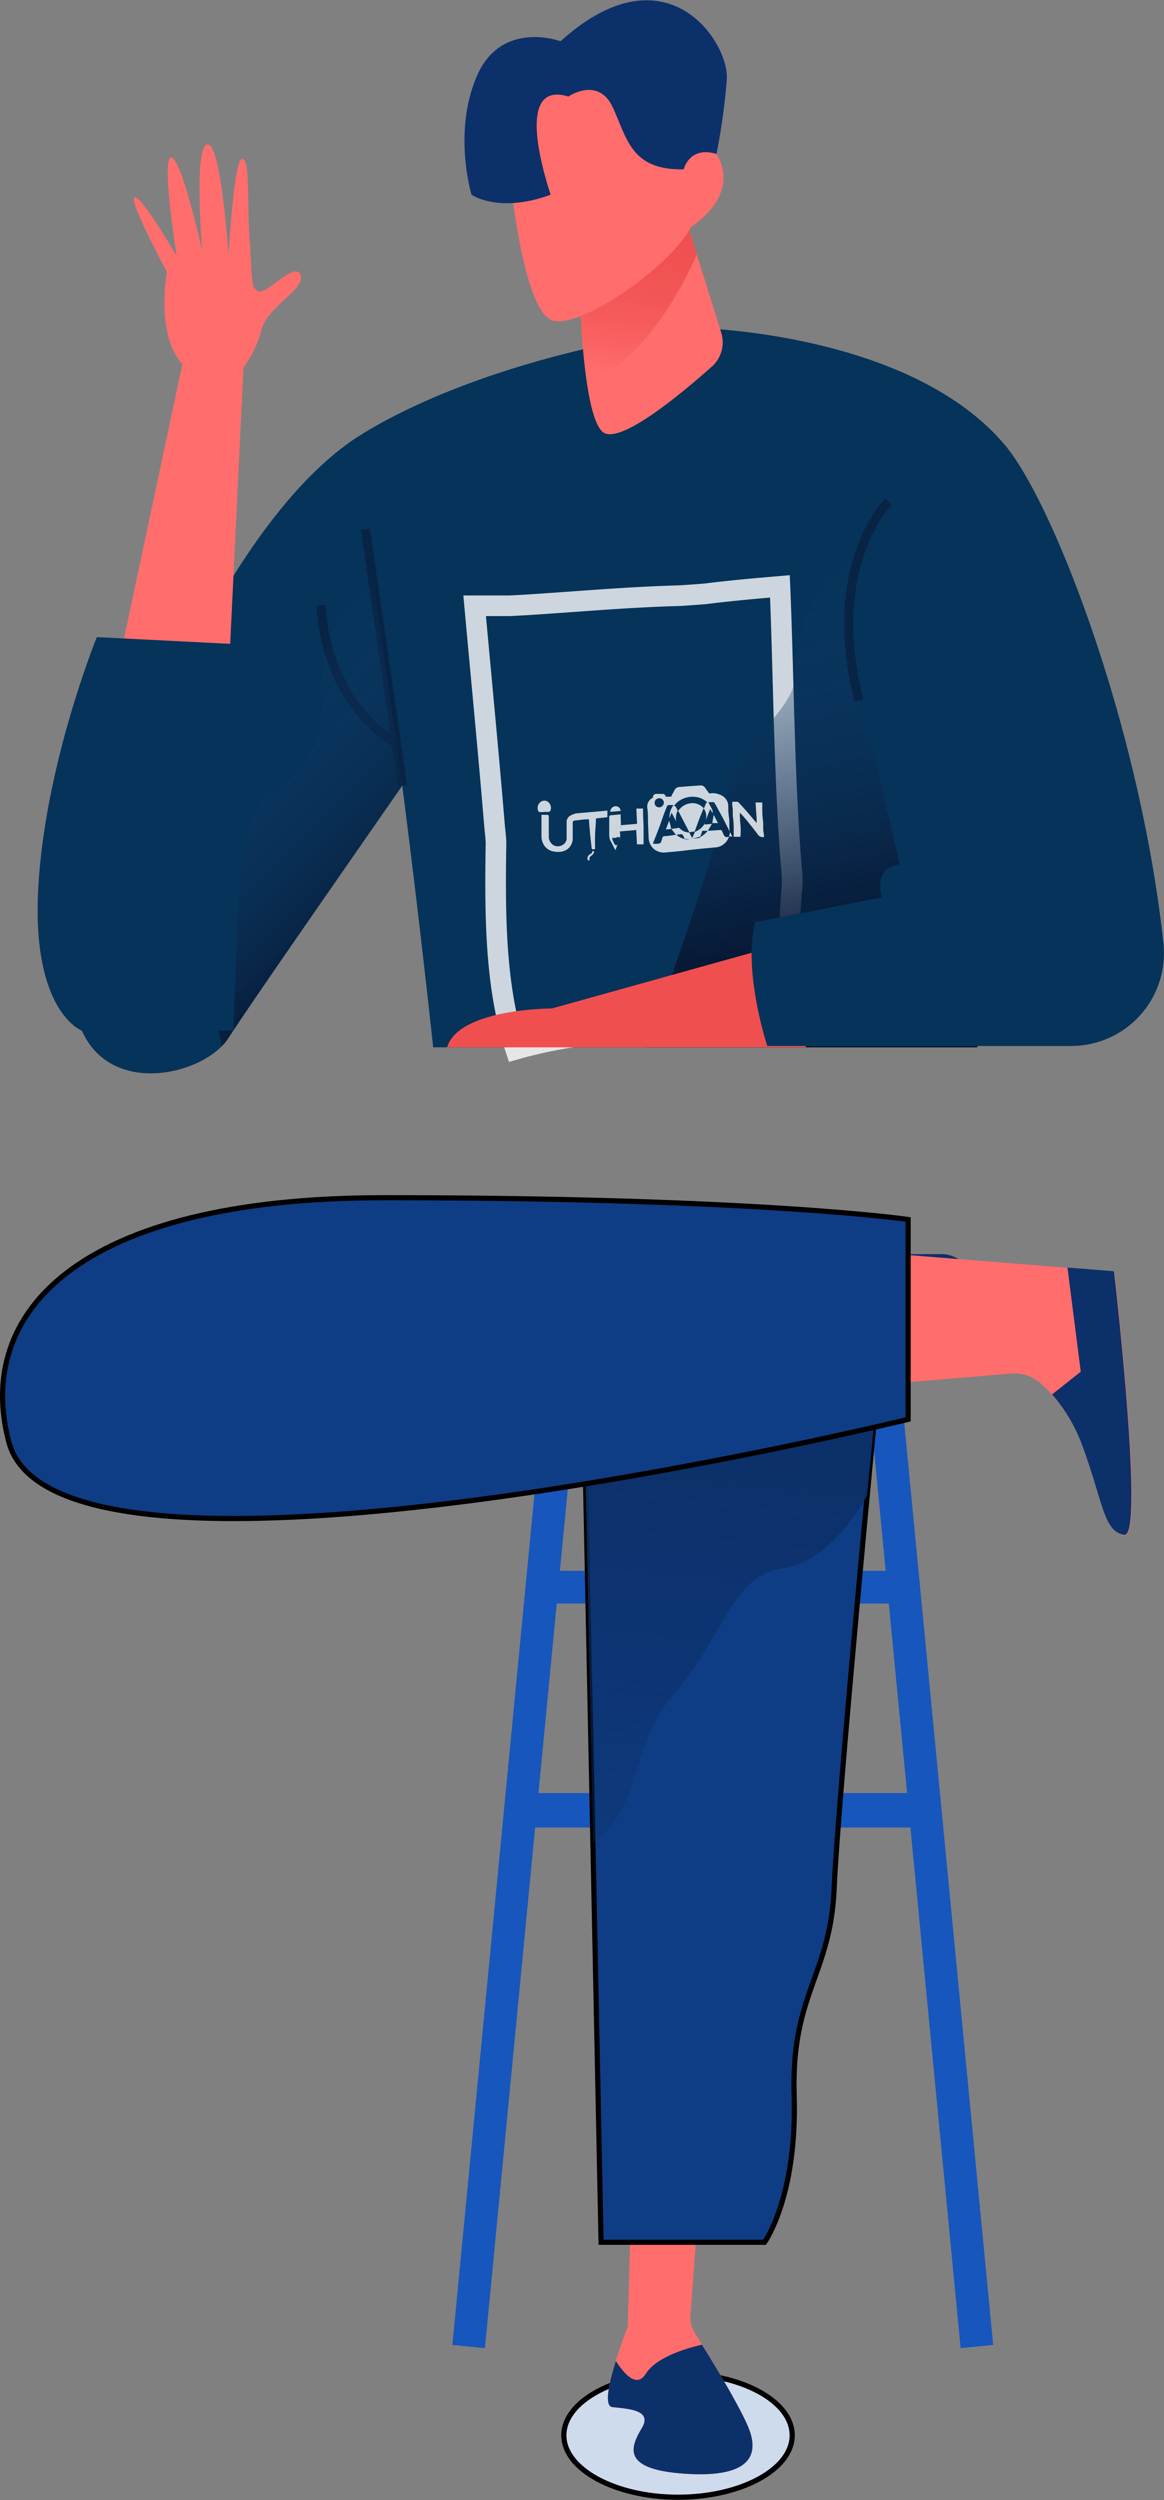 <svg xmlns="http://www.w3.org/2000/svg" xmlns:xlink="http://www.w3.org/1999/xlink" viewBox="0 0 112.86 242.38"><rect x="0" y="0" width="112.86" height="242.38" fill="#808080" stroke="none"/><defs><style>.cls-1,.cls-12,.cls-2,.cls-9{fill:none;}.cls-1,.cls-2{stroke:#1656bd;}.cls-1,.cls-12,.cls-2,.cls-4,.cls-6,.cls-9{stroke-miterlimit:10;}.cls-1{stroke-width:3.17px;}.cls-2{stroke-width:3.34px;}.cls-3{fill:#0c3069;}.cls-4{fill:#cedbed;}.cls-4,.cls-6{stroke:#000;stroke-width:0.5px;}.cls-5{fill:#ff6d6d;}.cls-6{fill:#0f3d85;}.cls-7{fill:url(#linear-gradient);}.cls-8{fill:#063359;}.cls-9{stroke:#082445;stroke-width:0.89px;}.cls-10{fill:url(#linear-gradient-2);}.cls-11{fill:url(#linear-gradient-3);}.cls-12{stroke:#fff;stroke-width:2px;}.cls-12,.cls-16{opacity:0.8;}.cls-13{fill:url(#linear-gradient-4);}.cls-14{fill:#f04f4f;}.cls-15{fill:url(#linear-gradient-5);}.cls-17{fill:#fff;}</style><linearGradient id="linear-gradient" x1="70.69" y1="139.44" x2="64.35" y2="198.1" gradientUnits="userSpaceOnUse"><stop offset="0" stop-color="#0c3069"/><stop offset="1" stop-color="#0c3069" stop-opacity="0"/></linearGradient><linearGradient id="linear-gradient-2" x1="39" y1="77.89" x2="21.83" y2="58.27" gradientUnits="userSpaceOnUse"><stop offset="0" stop-color="#80371d" stop-opacity="0.89"/><stop offset="0.07" stop-color="#80371d"/><stop offset="1" stop-color="#80371d" stop-opacity="0"/></linearGradient><linearGradient id="linear-gradient-3" x1="39.59" y1="89.43" x2="20.83" y2="70.27" gradientUnits="userSpaceOnUse"><stop offset="0" stop-color="#06132d"/><stop offset="1" stop-color="#134578" stop-opacity="0"/></linearGradient><linearGradient id="linear-gradient-4" x1="83.1" y1="93.05" x2="74.82" y2="55.53" xlink:href="#linear-gradient-3"/><linearGradient id="linear-gradient-5" x1="62.63" y1="20.25" x2="60.59" y2="36.43" gradientUnits="userSpaceOnUse"><stop offset="0" stop-color="#f04f4f"/><stop offset="0.15" stop-color="#f04f4f" stop-opacity="0.99"/><stop offset="0.28" stop-color="#f04f4f" stop-opacity="0.94"/><stop offset="0.4" stop-color="#f04f4f" stop-opacity="0.86"/><stop offset="0.53" stop-color="#f04f4f" stop-opacity="0.76"/><stop offset="0.65" stop-color="#f04f4f" stop-opacity="0.62"/><stop offset="0.76" stop-color="#f04f4f" stop-opacity="0.45"/><stop offset="0.88" stop-color="#f04f4f" stop-opacity="0.25"/><stop offset="0.99" stop-color="#f04f4f" stop-opacity="0.02"/><stop offset="1" stop-color="#f04f4f" stop-opacity="0"/></linearGradient></defs><g id="Layer_2" data-name="Layer 2"><g id="man_2" data-name="man 2"><line class="cls-1" x1="54.9" y1="129.43" x2="45.44" y2="227.5"/><line class="cls-1" x1="85.26" y1="129.43" x2="94.72" y2="227.5"/><line class="cls-1" x1="52.55" y1="153.88" x2="87.77" y2="153.88"/><line class="cls-2" x1="50.61" y1="175.51" x2="89.7" y2="175.51"/><rect class="cls-3" x="45.44" y="121.59" width="49.27" height="10.66" rx="3.4"/><path class="cls-4" d="M76.81,236.11c0,3.32-5,6-11.07,6s-11.07-2.7-11.07-6,4.95-6,11.07-6S76.81,232.78,76.81,236.11Z"/><path class="cls-5" d="M61.15,215.34l-.29,10.25s-3,7.61-1.49,7.78,3.9.26,2.88,2-2.19,4,4,4.45,7.27-1.57,6.49-4c-.62-1.94-4.06-7.53-5.36-9.61a2.82,2.82,0,0,1-.43-1.72l.85-11.63Z"/><path class="cls-3" d="M59.37,233.37c1.52.17,3.9.26,2.88,2s-2.19,4,4,4.45,7.27-1.57,6.49-4c-.53-1.66-3.12-6-4.68-8.5-1.89.44-4.49,1.3-5.45,2.83-.84,1.34-2,.15-2.9-1.25C59.06,231,58.54,233.27,59.37,233.37Z"/><path class="cls-6" d="M56.69,139.55l1.59,77.84H74.13S77.3,213,77,203.14s3.53-11.62,3.88-20.08,4-46.51,4-46.51Z"/><path class="cls-7" d="M84.07,145s-3.24,6.34-8.17,7.05-5.64,6.51-10.4,12-2.81,10.57-8,14.62l-.8-39.1,28.19-3Z"/><path class="cls-5" d="M86.11,134.17l11.92-1a3.86,3.86,0,0,1,2.94,1,15.55,15.55,0,0,1,4.08,6.2c1.94,5.29,2,8.19,4,8.46s-1-25.55-1-25.55l-24.23-1.94Z"/><path class="cls-3" d="M103.5,122.89l1.29,10.1-2.78,2.2a15.92,15.92,0,0,1,3,5.15c1.94,5.29,2,8.19,4,8.46s-1-25.55-1-25.55Z"/><path class="cls-8" d="M67.56,31.8c-21.13,3-31.38,9.51-33.55,11h0l-.44.32h0C17.56,54.94,6.29,92.72,7.28,97.8c1.76,9.07,12.42,6.69,14.88,2.82C24.1,97.57,34.6,82.5,39,76.15c1.73,13.42,3,25.39,3,25.39H94.74l2.91-58.13C88.54,32.18,67.56,31.8,67.56,31.8Z"/><line class="cls-9" x1="39.03" y1="76.15" x2="35.43" y2="51.3"/><path class="cls-9" d="M31.14,58.66s0,8.87,7.31,13.47"/><path class="cls-5" d="M22.14,66.16l1.47-30.54a10.59,10.59,0,0,0,1.77-3.71c.5-2.11,4.29-3.91,3.76-5.26s-3.27,1.89-4.05,1.59-.61-.89-.88-4.94.05-7.93-.74-7.9-1.31,9.32-1.31,9.32S21.43,13.78,20.1,14s-.5,10.27-.5,10.27-2-9-3-9,.53,9.55.53,9.55-3.49-6-4.09-5.69,3.15,7.23,3.15,7.23-1.15,6,1.49,8.94L11.23,65.64Z"/><polygon class="cls-10" points="39.3 78.24 39.3 78.24 39.3 78.23 39.3 78.24"/><path class="cls-11" d="M39,76.19,36,55.34S31,59.11,31.14,67.93s-6.68,7.5-7.08,12.92-5.24,9.37-5.24,9.37l2.7,11.19a5,5,0,0,0,.64-.79C24.1,97.58,34.56,82.56,39,76.19Z"/><path class="cls-12" d="M77.67,99A7.78,7.78,0,0,1,73,100c-.56,0-1.13-.08-1.68-.15C64,99.73,57,99.73,50,101.73a30.82,30.82,0,0,1-.84-3.07C48,93.4,48,87.58,48.09,81.83c0-.6-.09-1.19-.14-1.78-.59-7.09-1.26-14-1.93-21.32,1,0,2,0,3.43,0l1.65-.09c4.94-.31,9.77-.76,14.84-.89.83-.06,1.65-.11,2.47-.18,1.58-.2,3.18-.36,4.79-.51l2.42-.21C76,65.73,76,75.73,76.81,85c0,.55,0,1.1-.08,1.65-.23,3.88-.6,7.83.94,11.61A5.33,5.33,0,0,0,77.67,99Z"/><path class="cls-13" d="M62.64,101.54h32.1l2.32-46.39-12.82-3C78.56,56.49,77,61.7,77.11,65.34s-6,6.87-6.68,12C69.86,81.43,64.76,95.7,62.64,101.54Z"/><path class="cls-14" d="M76.25,91.43,53.52,97.77s-9.05,0-10.17,3.77H78.16Z"/><path class="cls-6" d="M.86,139.81c-3.28-12.33,6.36-23.69,36.37-23.69,36.42,0,50.82,2.11,50.82,2.11v19.38S5.61,157.69.86,139.81Z"/><path class="cls-5" d="M66.57,21.49l3.37,10.8A3.14,3.14,0,0,1,69,35.56c-2.88,2.56-9,7.7-10.59,6.3C56.4,40,56.2,27.79,56.2,27.79Z"/><path class="cls-15" d="M67.56,24.67l-1-3.18L56.2,27.79a81,81,0,0,0,.73,9.43C62.43,34.84,66,28.21,67.56,24.67Z"/><path class="cls-5" d="M49.6,18.4S50.82,29.8,53.4,31,65.1,25.79,67,22c0,0,4.93-3,2.47-7.07L58.34,5.41l-9.8,3.27Z"/><path class="cls-3" d="M55.11,9.36s2.9-2,4.31,1.06,1.77,6.08,6.87,6c0,0,.53-2.29,3.18-1.5a61.91,61.91,0,0,0,1-7.22c.27-3.52-5.81-13-16.12-3.7,0,0-5.72-2.12-8.1,3.35s-.53,11.53-.53,11.53,2.64,1.85,7.66,0C53.43,18.87,49.38,7.6,55.11,9.36Z"/><path class="cls-8" d="M24.06,62.51,22.62,99.92H7.93S3.05,98.11,3.71,86.08,9.39,61.77,9.39,61.77Z"/><path class="cls-8" d="M97.65,43.41c4.76,6,12.93,27.45,15.15,48a9,9,0,0,1-9,10H74.4s-2.38-7.14-1.19-12L85.5,87s-.93-2.91,1.71-3.17c0,0-1.32-6.49-4.62-18.44S92.5,36.93,97.65,43.41Z"/><path class="cls-9" d="M86.16,48.64s-6.22,6.07-2.88,19.29"/><g id="Layer_2-2" data-name="Layer 2" class="cls-16"><g id="Layer_1-2" data-name="Layer 1-2"><path class="cls-17" d="M67.38,80.64a1.8,1.8,0,0,0,1-.89,1.45,1.45,0,0,0-.06.19l.71-.07-.39.67.16,0,1-.07a.18.18,0,0,1,.22.13.37.37,0,0,0,.05.11c.12.26.2.58.62.39a1.55,1.55,0,0,1-1,1,1.15,1.15,0,0,1-.37.06l-1.2.11-1.2.13-1.21.14-1.21.11a1.53,1.53,0,0,1-1.13-.36,1.56,1.56,0,0,1-.48-1.09l-.06-1.44c0-.48,0-1-.07-1.45a.94.94,0,0,1,.49-.94.14.14,0,0,0,.07-.11c0-.19.12-.28.32-.29l.49,0c.26,0,.31,0,.43.27l.45,0s.09,0,.11-.09.2-.36.28-.54a.52.52,0,0,1,.47-.31l1-.08,1-.07a.52.52,0,0,1,.51.24c.09.15.21.29.31.44a.17.17,0,0,0,.19.09,1.53,1.53,0,0,1,.82.09A1.26,1.26,0,0,1,70.61,78c0,.39,0,.79.07,1.21s0,.85.06,1.3a.25.25,0,0,1,0,.08l-.09-.16c-.22-.46-.45-.9-.67-1.32l-.67-1.22a.22.22,0,0,0-.25-.12l-.38,0c.13.26.28.52.4.78a.55.55,0,0,1,0,.28l-.22-.39c-.15.38-.3.74-.44,1.12a1.38,1.38,0,0,0-.2-1.2l-.38.94c-.16.42-.32.86-.48,1.31l-.55.08a.35.35,0,0,0,0-.06l-.52-1-.52-1-.05-.06a1.65,1.65,0,0,0-.16,1.06c-.15-.27-.29-.54-.44-.84-.08.2-.15.37-.21.54a2,2,0,0,1,.39-1.28l-.43,0a.2.2,0,0,0-.21.15c-.11.27-.22.55-.32.82L64,80c-.11.27-.21.55-.32.83l-.33.84s0,.09-.05.14h.15c.18,0,.41,0,.54-.06s.17-.34.23-.52a.23.23,0,0,1,.22-.17c.36,0,.72-.08,1.09-.13l-.44-.57a5.48,5.48,0,0,0,.64-.09.2.2,0,0,1,.21.07,1.28,1.28,0,0,0,.88.37c.1.17.19.35.29.54C67.23,81,67.31,80.84,67.38,80.64Zm.52.51a2.5,2.5,0,0,0,.72-.6l-.47,0s-.08,0-.08.06-.11.33-.17.5c-.28.07-.56.17-.85.22a3.11,3.11,0,0,1-.61,0l0,.05a.41.41,0,0,0,.18,0l1-.12C67.72,81.35,67.84,81.32,67.9,81.15Zm-2.14-2.52a1.65,1.65,0,0,1,1.18-.75,1.45,1.45,0,0,1,1.3.49c.14-.19.12-.44.33-.59a2.08,2.08,0,0,0-.79-.45,2.48,2.48,0,0,0-.9-.07,2.42,2.42,0,0,0-.86.28,1.94,1.94,0,0,0-.66.58C65.62,78.19,65.59,78.49,65.76,78.63Zm-1.87-1.24a.45.45,0,0,0-.42.47.43.43,0,0,0,.47.41h0a.47.47,0,0,0,.43-.47.45.45,0,0,0-.48-.41Zm1.69,3.54a1.84,1.84,0,0,0,.82.42c-.07-.15-.13-.28-.2-.4a.18.18,0,0,0-.13-.08l-.49.06Z"/><path class="cls-17" d="M58.89,78.62v.61l-1.11.12c0,.53-.06,1-.08,1.53s0,1,0,1.44l0,0c-.32.05-.32.05-.35-.24s-.1-.85-.14-1.29-.08-.9-.11-1.36c-.43,0-.87.06-1.31.12-.24,0-.26.1-.26.35,0,.49,0,1,0,1.44a1.33,1.33,0,0,1-.38.88,1.42,1.42,0,0,1-.89.37,2.41,2.41,0,0,1-.65-.05,1.41,1.41,0,0,1-.79-.49,1.62,1.62,0,0,1-.32-.93q0-.51,0-1.05V79c.21,0,.43,0,.64,0,0,0,.07.1.07.15,0,.32,0,.64,0,.94s0,.62,0,.92c0,.06,0,.13,0,.19a1,1,0,0,0,.45.74.88.88,0,0,0,.85,0,.76.76,0,0,0,.43-.75q0-.7,0-1.44a.69.69,0,0,1,.36-.67,1.77,1.77,0,0,1,.64-.23l1.51-.13,1.51-.14Z"/><path class="cls-17" d="M74.08,81.15a.57.57,0,0,1-.62-.27c-.28-.37-.56-.73-.85-1.09s-.58-.7-.88-1c0,0,0,.55.06,1.14s0,1.2,0,1.2h-.65s0-.23,0-.57,0-.79-.06-1.21,0-.83-.06-1.13,0-.49,0-.49h.46a.27.27,0,0,1,.15.09c.27.29.54.58.81.89l.8.94.13.15s0-.53-.05-1l-.06-1h.65l0,.52c0,.3,0,.72.06,1.15s0,.86.06,1.2S74.08,81.15,74.08,81.15Z"/><path class="cls-17" d="M59.17,79.05l1-.1.05,1.47h0V80l1.55-.13-.07-1.48.65,0,0,.55.05,1.19,0,1.19,0,.54-.64,0-.07-1.39-1.6.14a1.45,1.45,0,0,1-.08.92c-.1.29-.24.58-.33.9l-.11-.18c-.11-.22-.22-.45-.34-.66a1.22,1.22,0,0,1-.16-.62l0-.91c0-.31,0-.62,0-.93A.41.41,0,0,1,59.17,79.05Zm.57,2.18s-.05,0-.08,0l-.28,0a.36.36,0,0,0,0,.18,4,4,0,0,0,.23.46s.1.09.14.08a.19.19,0,0,0,.14-.11,5.17,5.17,0,0,0,.18-.51.35.35,0,0,0,0-.16.88.88,0,0,0-.28,0S59.78,81.21,59.74,81.23Z"/><path class="cls-17" d="M52.76,78.73h-.41a.16.16,0,0,1-.17-.13.7.7,0,0,1,.14-.76.6.6,0,0,1,.8-.11.73.73,0,0,1,.24.88.26.26,0,0,1-.14.1,3.53,3.53,0,0,1-.46,0Z"/><path class="cls-17" d="M60.18,78.62l-1,.09a.52.52,0,0,1,.45-.54A.48.48,0,0,1,60.18,78.62Z"/><path class="cls-17" d="M69.2,79l.41.8-.55,0C69.1,79.58,69.15,79.3,69.2,79Z"/><path class="cls-17" d="M57.41,82.52c.16,0,.23,0,.18.12a.52.52,0,0,1-.17.26c-.2.13-.34.26-.24.51l-.18,0a.46.46,0,0,1,.2-.59C57.32,82.76,57.46,82.69,57.41,82.52Z"/><path class="cls-17" d="M71,81.1h-.3c0-.14.06-.27.09-.43Z"/><path class="cls-17" d="M67.9,81.15c-.06.17-.18.2-.33.21l-1,.12a.41.41,0,0,1-.18,0l0-.05a3.11,3.11,0,0,0,.61,0c.29,0,.57-.15.85-.22Z"/><path class="cls-17" d="M65.09,80.36l-.53.06.31-.84C65,79.84,65,80.1,65.09,80.36Z"/></g></g></g></g></svg>